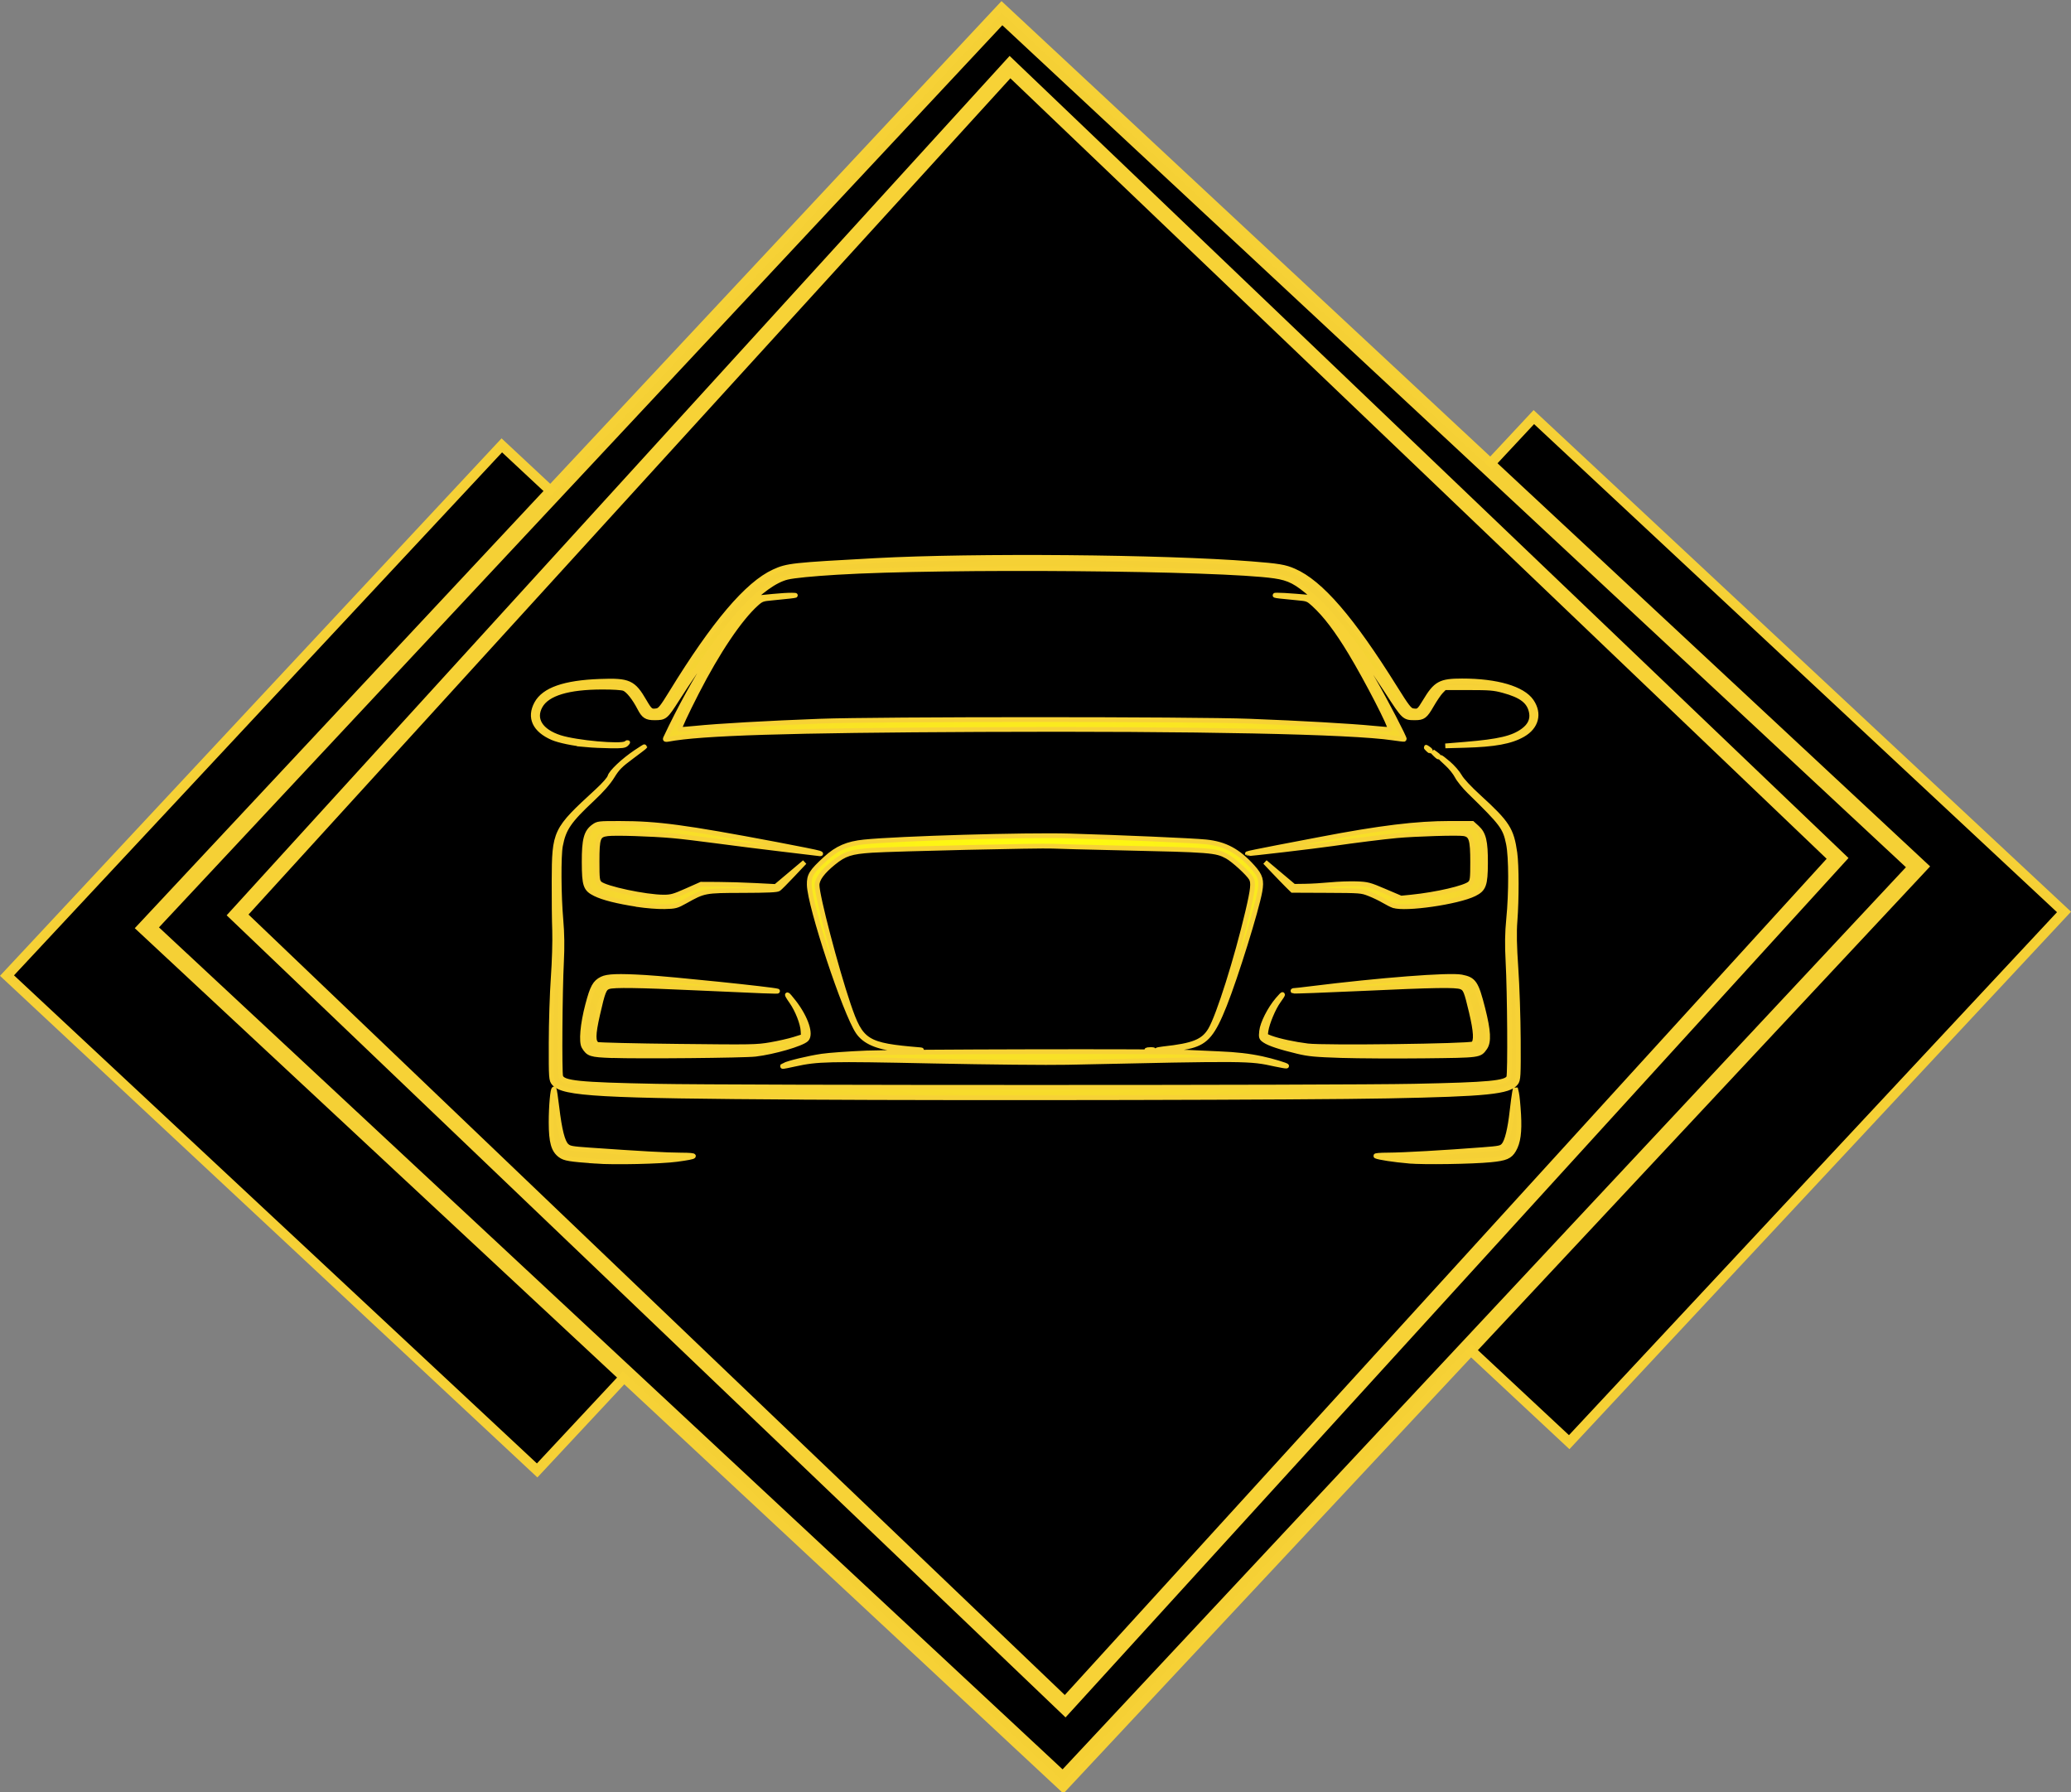 <?xml version="1.0" encoding="UTF-8" standalone="no"?>
<!-- Created with Inkscape (http://www.inkscape.org/) -->

<svg
   xmlns:dc="http://purl.org/dc/elements/1.1/"
   xmlns:cc="http://creativecommons.org/ns#"
   xmlns:rdf="http://www.w3.org/1999/02/22-rdf-syntax-ns#"
   xmlns:svg="http://www.w3.org/2000/svg"
   xmlns="http://www.w3.org/2000/svg"
   xmlns:xlink="http://www.w3.org/1999/xlink"
   xmlns:sodipodi="http://sodipodi.sourceforge.net/DTD/sodipodi-0.dtd"
   xmlns:inkscape="http://www.inkscape.org/namespaces/inkscape"
   width="55.369mm"
   height="47.908mm"
   viewBox="0 0 55.369 47.908"
   version="1.1"
   id="svg8"
   inkscape:version="0.92.1 r15371"
   sodipodi:docname="icon1.svg">
  <rect x="0" y="0" width="55.369" height="47.908" fill="#808080" stroke="none"/>
  <defs
     id="defs2">
    <linearGradient
       inkscape:collect="always"
       id="linearGradient4509">
      <stop
         style="stop-color:#ffff0b;stop-opacity:1;"
         offset="0"
         id="stop4505" />
      <stop
         style="stop-color:#f7d236;stop-opacity:0.991"
         offset="1"
         id="stop4507" />
    </linearGradient>
    <linearGradient
       inkscape:collect="always"
       xlink:href="#linearGradient4509"
       id="linearGradient4511"
       x1="132.778"
       y1="113.682"
       x2="142.577"
       y2="113.115"
       gradientUnits="userSpaceOnUse"
       gradientTransform="translate(-56.885,1.89)" />
    <linearGradient
       inkscape:collect="always"
       xlink:href="#linearGradient4509"
       id="linearGradient4533"
       x1="98.355"
       y1="162.487"
       x2="113.391"
       y2="162.487"
       gradientUnits="userSpaceOnUse"
       gradientTransform="matrix(0.966,0,0,0.707,3.401,48.031)" />
    <radialGradient
       inkscape:collect="always"
       xlink:href="#linearGradient4509"
       id="radialGradient5186"
       cx="99.955"
       cy="115.213"
       fx="99.955"
       fy="115.213"
       r="13.469"
       gradientTransform="matrix(1,0,0,0.605,0,45.562)"
       gradientUnits="userSpaceOnUse" />
  </defs>
  <sodipodi:namedview
     id="base"
     pagecolor="#ffffff"
     bordercolor="#666666"
     borderopacity="1.0"
     inkscape:pageopacity="0.0"
     inkscape:pageshadow="2"
     inkscape:zoom="2.8"
     inkscape:cx="52.359576"
     inkscape:cy="101.29697"
     inkscape:document-units="mm"
     inkscape:current-layer="layer1"
     showgrid="false"
     inkscape:snap-global="false"
     fit-margin-top="0"
     fit-margin-left="0"
     fit-margin-right="0"
     fit-margin-bottom="0"
     inkscape:window-width="1536"
     inkscape:window-height="793"
     inkscape:window-x="-8"
     inkscape:window-y="-8"
     inkscape:window-maximized="1" />
  <g
     inkscape:label="Layer 1"
     inkscape:groupmode="layer"
     id="layer1"
     transform="translate(-72.29,-92.232)">
    <path
       sodipodi:type="star"
       style="fill:#000000;fill-opacity:1;stroke:#f7d236;stroke-width:0.265;stroke-opacity:0.991"
       id="path4519"
       sodipodi:sides="4"
       sodipodi:cx="86.178566"
       sodipodi:cy="117.83929"
       sodipodi:r1="13.709781"
       sodipodi:r2="9.6942787"
       sodipodi:arg1="1.5363272"
       sodipodi:arg2="2.3217254"
       inkscape:flatsided="true"
       inkscape:rounded="0"
       inkscape:randomized="0"
       d="M 86.651,131.541 72.477,118.312 85.706,104.138 99.88,117.367 Z"
       inkscape:transform-center-x="1.0380952e-006"
       inkscape:transform-center-y="-1.3262561e-006" />
    <path
       inkscape:transform-center-y="-1.3262561e-006"
       inkscape:transform-center-x="1.0380952e-006"
       d="m 114.243,130.785 -14.174,-13.229 13.229,-14.174 14.174,13.229 z"
       inkscape:randomized="0"
       inkscape:rounded="0"
       inkscape:flatsided="true"
       sodipodi:arg2="2.3217254"
       sodipodi:arg1="1.5363272"
       sodipodi:r2="9.6942787"
       sodipodi:r1="13.709781"
       sodipodi:cy="117.08333"
       sodipodi:cx="113.77083"
       sodipodi:sides="4"
       id="path4521"
       style="fill:#000000;fill-opacity:1;stroke:#f7d236;stroke-width:0.265;stroke-opacity:0.991"
       sodipodi:type="star" />
    <path
       sodipodi:type="star"
       style="fill:#000000;fill-opacity:1;stroke:#f7d236;stroke-width:0.265;stroke-opacity:0.991"
       id="path4523"
       sodipodi:sides="4"
       sodipodi:cx="130.49628"
       sodipodi:cy="119.0677"
       sodipodi:r1="13.709781"
       sodipodi:r2="9.6942787"
       sodipodi:arg1="1.5363272"
       sodipodi:arg2="2.3217254"
       inkscape:flatsided="true"
       inkscape:rounded="0"
       inkscape:randomized="0"
       d="m 130.969,132.769 -14.174,-13.229 13.229,-14.174 14.174,13.229 z"
       inkscape:transform-center-x="-4.5693511e-006"
       transform="matrix(1.728,0,0,1.725,-125.605,-89.172)"
       inkscape:transform-center-y="1.9676868e-006" />
    <path
       inkscape:transform-center-y="-2.0494468e-006"
       transform="matrix(1.561,0,0,1.599,-103.675,-74.454)"
       inkscape:transform-center-x="-6.0855835e-006"
       d="m 130.969,132.769 -14.174,-13.229 13.229,-14.174 14.174,13.229 z"
       inkscape:randomized="0"
       inkscape:rounded="0"
       inkscape:flatsided="true"
       sodipodi:arg2="2.3217254"
       sodipodi:arg1="1.5363272"
       sodipodi:r2="9.6942787"
       sodipodi:r1="13.709781"
       sodipodi:cy="119.0677"
       sodipodi:cx="130.49628"
       sodipodi:sides="4"
       id="path4630"
       style="fill:#000000;fill-opacity:1;stroke:#f7d236;stroke-width:0.265;stroke-opacity:1"
       sodipodi:type="star" />
    <path
       style="fill:url(#radialGradient5186);stroke:#f7d236;stroke-width:0.127;stroke-miterlimit:4;stroke-dasharray:none;stroke-opacity:1;fill-opacity:1"
       d="m 88.212,123.274 c -0.699,-0.051 -0.822,-0.071 -0.938,-0.154 -0.187,-0.135 -0.249,-0.356 -0.25,-0.882 -4.33e-4,-0.436 0.044,-0.925 0.081,-0.893 0.009,0.008 0.042,0.227 0.073,0.487 0.072,0.607 0.154,0.929 0.26,1.028 0.075,0.07 0.135,0.081 0.62,0.115 1.36,0.095 2.062,0.134 2.433,0.135 0.485,0.002 0.449,0.042 -0.103,0.116 -0.432,0.058 -1.67,0.086 -2.177,0.049 z m 21.745,-0.002 c -0.398,-0.035 -0.804,-0.097 -0.881,-0.134 -0.034,-0.016 0.102,-0.028 0.335,-0.029 0.38,-9.3e-4 1.506,-0.065 2.516,-0.143 0.457,-0.035 0.499,-0.044 0.565,-0.12 0.09,-0.104 0.17,-0.429 0.224,-0.916 0.024,-0.209 0.053,-0.432 0.066,-0.496 l 0.023,-0.115 0.031,0.131 c 0.017,0.072 0.042,0.331 0.056,0.575 0.026,0.472 -0.011,0.745 -0.128,0.947 -0.104,0.179 -0.217,0.228 -0.623,0.267 -0.503,0.049 -1.79,0.068 -2.184,0.033 z m -16.228,-1.708 c -5.411,-0.033 -6.383,-0.087 -6.626,-0.37 -0.077,-0.089 -0.08,-0.13 -0.078,-1.083 8.58e-4,-0.545 0.026,-1.33 0.056,-1.746 0.03,-0.415 0.046,-0.977 0.037,-1.248 -0.01,-0.271 -0.016,-0.869 -0.014,-1.33 0.005,-1.337 0.019,-1.367 1.152,-2.407 0.188,-0.173 0.325,-0.329 0.34,-0.387 0.031,-0.119 0.359,-0.429 0.692,-0.653 0.135,-0.091 0.246,-0.16 0.246,-0.153 0,0.006 -0.161,0.131 -0.358,0.276 -0.302,0.223 -0.382,0.304 -0.516,0.522 -0.106,0.172 -0.281,0.372 -0.527,0.602 -0.631,0.59 -0.772,0.797 -0.859,1.254 -0.052,0.275 -0.046,1.325 0.012,1.985 0.031,0.352 0.036,0.727 0.016,1.116 -0.041,0.794 -0.056,2.962 -0.021,3.067 0.058,0.177 0.472,0.219 2.559,0.26 2.106,0.041 18.247,0.041 20.251,-1.8e-4 2.021,-0.041 2.471,-0.084 2.536,-0.238 0.039,-0.091 0.025,-2.254 -0.02,-3.096 -0.024,-0.454 -0.019,-0.766 0.017,-1.133 0.07,-0.708 0.068,-1.658 -0.005,-2.014 -0.089,-0.436 -0.161,-0.533 -1.045,-1.397 -0.133,-0.13 -0.282,-0.314 -0.331,-0.409 -0.049,-0.095 -0.169,-0.244 -0.266,-0.331 -0.246,-0.22 -0.222,-0.232 0.033,-0.016 0.115,0.098 0.252,0.254 0.303,0.347 0.058,0.105 0.257,0.319 0.521,0.56 0.76,0.694 0.869,0.864 0.957,1.49 0.047,0.334 0.048,1.234 0.003,1.823 -0.024,0.303 -0.016,0.67 0.025,1.264 0.032,0.46 0.061,1.318 0.064,1.905 0.005,0.984 3e-5,1.075 -0.065,1.16 -0.18,0.236 -0.77,0.296 -3.417,0.348 -2.197,0.043 -11.002,0.061 -15.672,0.033 z m -0.479,-0.853 c 0.102,-0.058 0.66,-0.193 1.015,-0.245 0.189,-0.028 0.724,-0.066 1.188,-0.085 0.888,-0.036 7.94,-0.05 8.589,-0.018 0.208,0.011 0.576,0.027 0.819,0.037 0.484,0.02 0.818,0.058 1.169,0.133 0.267,0.057 0.68,0.181 0.659,0.199 -0.007,0.006 -0.144,-0.017 -0.303,-0.051 -0.699,-0.153 -0.699,-0.153 -5.567,-0.048 -0.523,0.011 -2.068,-0.004 -3.58,-0.035 -2.828,-0.059 -3.087,-0.053 -3.711,0.084 -0.329,0.072 -0.357,0.075 -0.277,0.03 z m -4.604,-0.259 c -0.566,-0.021 -0.625,-0.04 -0.744,-0.237 -0.078,-0.129 -0.036,-0.607 0.099,-1.117 0.126,-0.481 0.194,-0.603 0.382,-0.697 0.145,-0.072 0.434,-0.083 1.151,-0.041 0.678,0.039 3.425,0.323 3.544,0.366 0.047,0.017 -0.388,3e-4 -2.199,-0.083 -1.531,-0.071 -2.173,-0.08 -2.314,-0.034 -0.122,0.04 -0.155,0.122 -0.296,0.74 -0.125,0.549 -0.126,0.748 -0.006,0.802 0.035,0.015 1.003,0.039 2.152,0.051 1.989,0.022 2.106,0.02 2.472,-0.043 0.211,-0.036 0.495,-0.1 0.632,-0.143 l 0.249,-0.078 -0.008,-0.147 c -0.011,-0.203 -0.15,-0.556 -0.304,-0.777 -0.182,-0.259 -0.138,-0.249 0.064,0.014 0.32,0.416 0.466,0.86 0.328,0.991 -0.128,0.122 -0.871,0.337 -1.362,0.395 -0.304,0.036 -3.113,0.062 -3.838,0.036 z m 19.51,-0.002 c -0.702,-0.023 -0.875,-0.039 -1.169,-0.109 -0.468,-0.112 -0.759,-0.208 -0.883,-0.292 -0.096,-0.065 -0.102,-0.083 -0.084,-0.253 0.023,-0.21 0.216,-0.592 0.426,-0.84 0.169,-0.2 0.181,-0.178 0.022,0.041 -0.131,0.18 -0.298,0.577 -0.331,0.788 -0.022,0.137 -0.02,0.14 0.127,0.194 0.22,0.081 0.638,0.17 0.989,0.213 0.443,0.054 4.321,0.006 4.418,-0.055 0.095,-0.06 0.082,-0.323 -0.044,-0.853 -0.133,-0.561 -0.159,-0.623 -0.273,-0.668 -0.143,-0.056 -0.695,-0.047 -2.682,0.045 -0.985,0.045 -1.8,0.075 -1.811,0.066 -0.011,-0.009 0.003,-0.017 0.03,-0.017 0.027,0 0.224,-0.022 0.437,-0.049 1.854,-0.231 3.706,-0.374 4.034,-0.312 0.337,0.065 0.396,0.153 0.573,0.849 0.151,0.597 0.166,0.888 0.056,1.044 -0.147,0.206 -0.119,0.202 -1.63,0.219 -0.759,0.008 -1.75,0.003 -2.203,-0.011 z m -11.871,-0.167 c -0.553,-0.061 -0.88,-0.205 -1.056,-0.464 -0.345,-0.506 -1.292,-3.364 -1.303,-3.935 -0.005,-0.253 0.056,-0.35 0.439,-0.701 0.304,-0.278 0.584,-0.399 1.032,-0.444 0.927,-0.093 4.322,-0.193 5.479,-0.16 1.313,0.037 3.316,0.124 3.655,0.159 0.513,0.053 0.86,0.239 1.25,0.672 0.209,0.233 0.246,0.355 0.193,0.651 -0.09,0.501 -0.642,2.275 -0.947,3.042 -0.304,0.764 -0.483,0.98 -0.901,1.092 -0.211,0.057 -0.87,0.137 -0.901,0.11 -0.01,-0.008 0.066,-0.024 0.168,-0.035 0.806,-0.087 1.071,-0.195 1.258,-0.51 0.219,-0.371 0.7,-1.893 0.996,-3.152 0.144,-0.613 0.161,-0.783 0.092,-0.897 -0.084,-0.138 -0.474,-0.494 -0.641,-0.585 -0.297,-0.162 -0.434,-0.172 -2.879,-0.226 -0.854,-0.019 -1.655,-0.04 -1.782,-0.047 -0.312,-0.018 -4.251,0.073 -4.837,0.111 -0.559,0.037 -0.728,0.092 -1.026,0.333 -0.292,0.237 -0.44,0.437 -0.44,0.595 0,0.29 0.507,2.225 0.836,3.194 0.342,1.006 0.473,1.089 1.923,1.209 0.074,0.006 0.022,0.012 -0.115,0.012 -0.137,5.8e-4 -0.358,-0.011 -0.491,-0.026 z m 6.689,0.012 c 0.048,-0.007 0.117,-0.007 0.153,5.6e-4 0.037,0.008 -0.003,0.015 -0.087,0.014 -0.084,-3.2e-4 -0.114,-0.007 -0.067,-0.015 z m -13.651,-3.885 c -0.527,-0.081 -0.909,-0.177 -1.124,-0.284 -0.256,-0.127 -0.289,-0.224 -0.291,-0.848 -0.002,-0.601 0.053,-0.807 0.253,-0.951 0.112,-0.081 0.13,-0.083 0.697,-0.083 1.006,6e-5 1.734,0.097 4.177,0.558 0.587,0.111 1.104,0.215 1.15,0.232 0.071,0.026 0.066,0.029 -0.032,0.015 -0.063,-0.008 -0.503,-0.061 -0.977,-0.117 -0.474,-0.056 -1.234,-0.151 -1.687,-0.212 -0.454,-0.061 -1.001,-0.127 -1.215,-0.145 -0.575,-0.051 -1.538,-0.081 -1.741,-0.055 -0.253,0.033 -0.28,0.104 -0.28,0.747 0,0.46 0.007,0.521 0.073,0.583 0.14,0.132 1.228,0.364 1.709,0.364 0.198,0 0.274,-0.021 0.613,-0.172 l 0.387,-0.172 0.448,0.002 c 0.247,9.2e-4 0.695,0.014 0.997,0.03 l 0.549,0.028 0.386,-0.325 0.386,-0.325 -0.317,0.336 c -0.174,0.185 -0.343,0.355 -0.376,0.378 -0.043,0.031 -0.293,0.042 -0.963,0.044 -1.018,0.002 -1.029,0.005 -1.534,0.287 -0.233,0.13 -0.264,0.138 -0.556,0.145 -0.176,0.004 -0.489,-0.021 -0.73,-0.057 z m 20.22,0.032 c -0.048,-0.017 -0.165,-0.076 -0.26,-0.132 -0.094,-0.056 -0.268,-0.139 -0.386,-0.185 -0.21,-0.082 -0.233,-0.084 -1.134,-0.088 l -0.919,-0.004 -0.133,-0.131 c -0.073,-0.072 -0.237,-0.242 -0.366,-0.378 l -0.233,-0.246 0.385,0.324 0.385,0.324 0.302,-0.004 c 0.166,-0.002 0.469,-0.02 0.674,-0.04 0.205,-0.02 0.517,-0.031 0.694,-0.025 0.301,0.011 0.348,0.023 0.757,0.198 l 0.437,0.186 0.28,-0.028 c 0.671,-0.068 1.44,-0.247 1.563,-0.364 0.065,-0.062 0.073,-0.123 0.073,-0.567 0,-0.613 -0.037,-0.731 -0.239,-0.764 -0.162,-0.026 -1.292,0.008 -1.791,0.054 -0.356,0.033 -1.135,0.13 -1.705,0.213 -0.488,0.071 -2.272,0.28 -2.286,0.268 -0.006,-0.006 0.354,-0.08 0.802,-0.166 0.448,-0.085 0.961,-0.183 1.14,-0.218 1.602,-0.307 2.573,-0.426 3.482,-0.426 l 0.589,-3e-5 0.125,0.113 c 0.181,0.164 0.23,0.369 0.227,0.954 -0.003,0.58 -0.044,0.693 -0.299,0.819 -0.441,0.218 -1.844,0.421 -2.162,0.312 z m 1.119,-4.045 -0.073,-0.074 0.086,0.062 c 0.047,0.034 0.086,0.068 0.086,0.074 0,0.026 -0.031,0.006 -0.099,-0.062 z m -0.212,-0.148 c -0.048,-0.052 -0.046,-0.053 0.015,-0.012 0.064,0.043 0.084,0.07 0.053,0.07 -0.008,0 -0.038,-0.026 -0.067,-0.057 z m -22.493,-0.109 c -0.334,-0.03 -0.723,-0.111 -0.894,-0.185 -0.476,-0.206 -0.632,-0.54 -0.427,-0.917 0.199,-0.366 0.742,-0.557 1.69,-0.592 0.779,-0.029 0.896,0.023 1.194,0.537 0.148,0.254 0.175,0.275 0.33,0.249 0.086,-0.014 0.146,-0.089 0.391,-0.488 1.136,-1.853 2.028,-2.904 2.742,-3.23 0.357,-0.163 0.486,-0.177 2.719,-0.298 2.638,-0.142 7.698,-0.099 10.039,0.086 0.738,0.058 0.9,0.085 1.145,0.192 0.715,0.31 1.546,1.272 2.705,3.13 0.314,0.503 0.384,0.594 0.47,0.608 0.15,0.025 0.17,0.01 0.325,-0.248 0.29,-0.483 0.41,-0.549 0.994,-0.549 0.928,-5.8e-4 1.622,0.203 1.855,0.544 0.225,0.329 0.134,0.685 -0.229,0.893 -0.323,0.185 -0.754,0.264 -1.557,0.286 l -0.517,0.014 0.544,-0.045 c 0.89,-0.074 1.259,-0.161 1.535,-0.363 0.184,-0.135 0.258,-0.296 0.223,-0.485 -0.055,-0.293 -0.263,-0.454 -0.755,-0.587 -0.249,-0.067 -0.36,-0.076 -0.925,-0.076 h -0.642 l -0.096,0.099 c -0.053,0.054 -0.166,0.221 -0.252,0.37 -0.17,0.296 -0.224,0.336 -0.444,0.336 -0.288,-9.3e-4 -0.288,-9.3e-4 -0.742,-0.7 -0.826,-1.271 -1.48,-2.107 -2.01,-2.568 -0.419,-0.365 -0.611,-0.465 -1.005,-0.522 -1.433,-0.21 -8.812,-0.272 -11.698,-0.098 -0.658,0.04 -1.148,0.088 -1.327,0.131 -0.324,0.078 -0.741,0.377 -1.179,0.847 -0.407,0.436 -1.165,1.472 -1.762,2.407 -0.313,0.491 -0.327,0.503 -0.61,0.503 -0.213,5.7e-4 -0.286,-0.047 -0.394,-0.256 -0.141,-0.273 -0.309,-0.483 -0.42,-0.527 -0.058,-0.023 -0.295,-0.038 -0.584,-0.037 -0.908,9.2e-4 -1.464,0.17 -1.652,0.502 -0.198,0.351 0.005,0.678 0.525,0.845 0.435,0.139 1.629,0.248 1.761,0.159 0.061,-0.041 0.062,-0.04 0.015,0.012 -0.044,0.048 -0.112,0.057 -0.422,0.053 -0.203,-0.002 -0.501,-0.016 -0.661,-0.031 z m 2.123,-0.168 c 0.781,-1.656 1.688,-3.053 2.334,-3.595 l 0.204,-0.171 0.345,-0.034 c 0.19,-0.019 0.414,-0.032 0.498,-0.03 0.139,0.004 0.133,0.006 -0.057,0.029 -0.116,0.014 -0.331,0.036 -0.479,0.049 -0.247,0.021 -0.28,0.034 -0.412,0.152 -0.446,0.401 -1.035,1.276 -1.596,2.37 -0.281,0.548 -0.478,0.972 -0.459,0.988 0.008,0.006 0.204,-0.007 0.436,-0.031 0.57,-0.059 1.946,-0.137 3.315,-0.188 1.552,-0.058 9.982,-0.058 11.495,-4e-5 1.343,0.051 2.71,0.129 3.295,0.187 0.242,0.024 0.447,0.039 0.455,0.032 0.045,-0.037 -0.617,-1.323 -1.056,-2.05 -0.362,-0.6 -0.671,-1.007 -0.982,-1.292 -0.152,-0.139 -0.174,-0.148 -0.428,-0.17 -0.148,-0.013 -0.363,-0.035 -0.479,-0.048 -0.312,-0.037 -0.028,-0.039 0.418,-0.002 l 0.36,0.03 0.188,0.158 c 0.445,0.375 0.988,1.1 1.532,2.046 0.324,0.563 0.85,1.575 0.828,1.593 -0.006,0.006 -0.144,-0.011 -0.306,-0.035 -1.11,-0.166 -5.226,-0.25 -11.009,-0.225 -5.177,0.023 -7.495,0.095 -8.368,0.261 -0.065,0.012 -0.085,0.006 -0.071,-0.025 z"
       id="path4616"
       inkscape:connector-curvature="0" />
  </g>
</svg>

